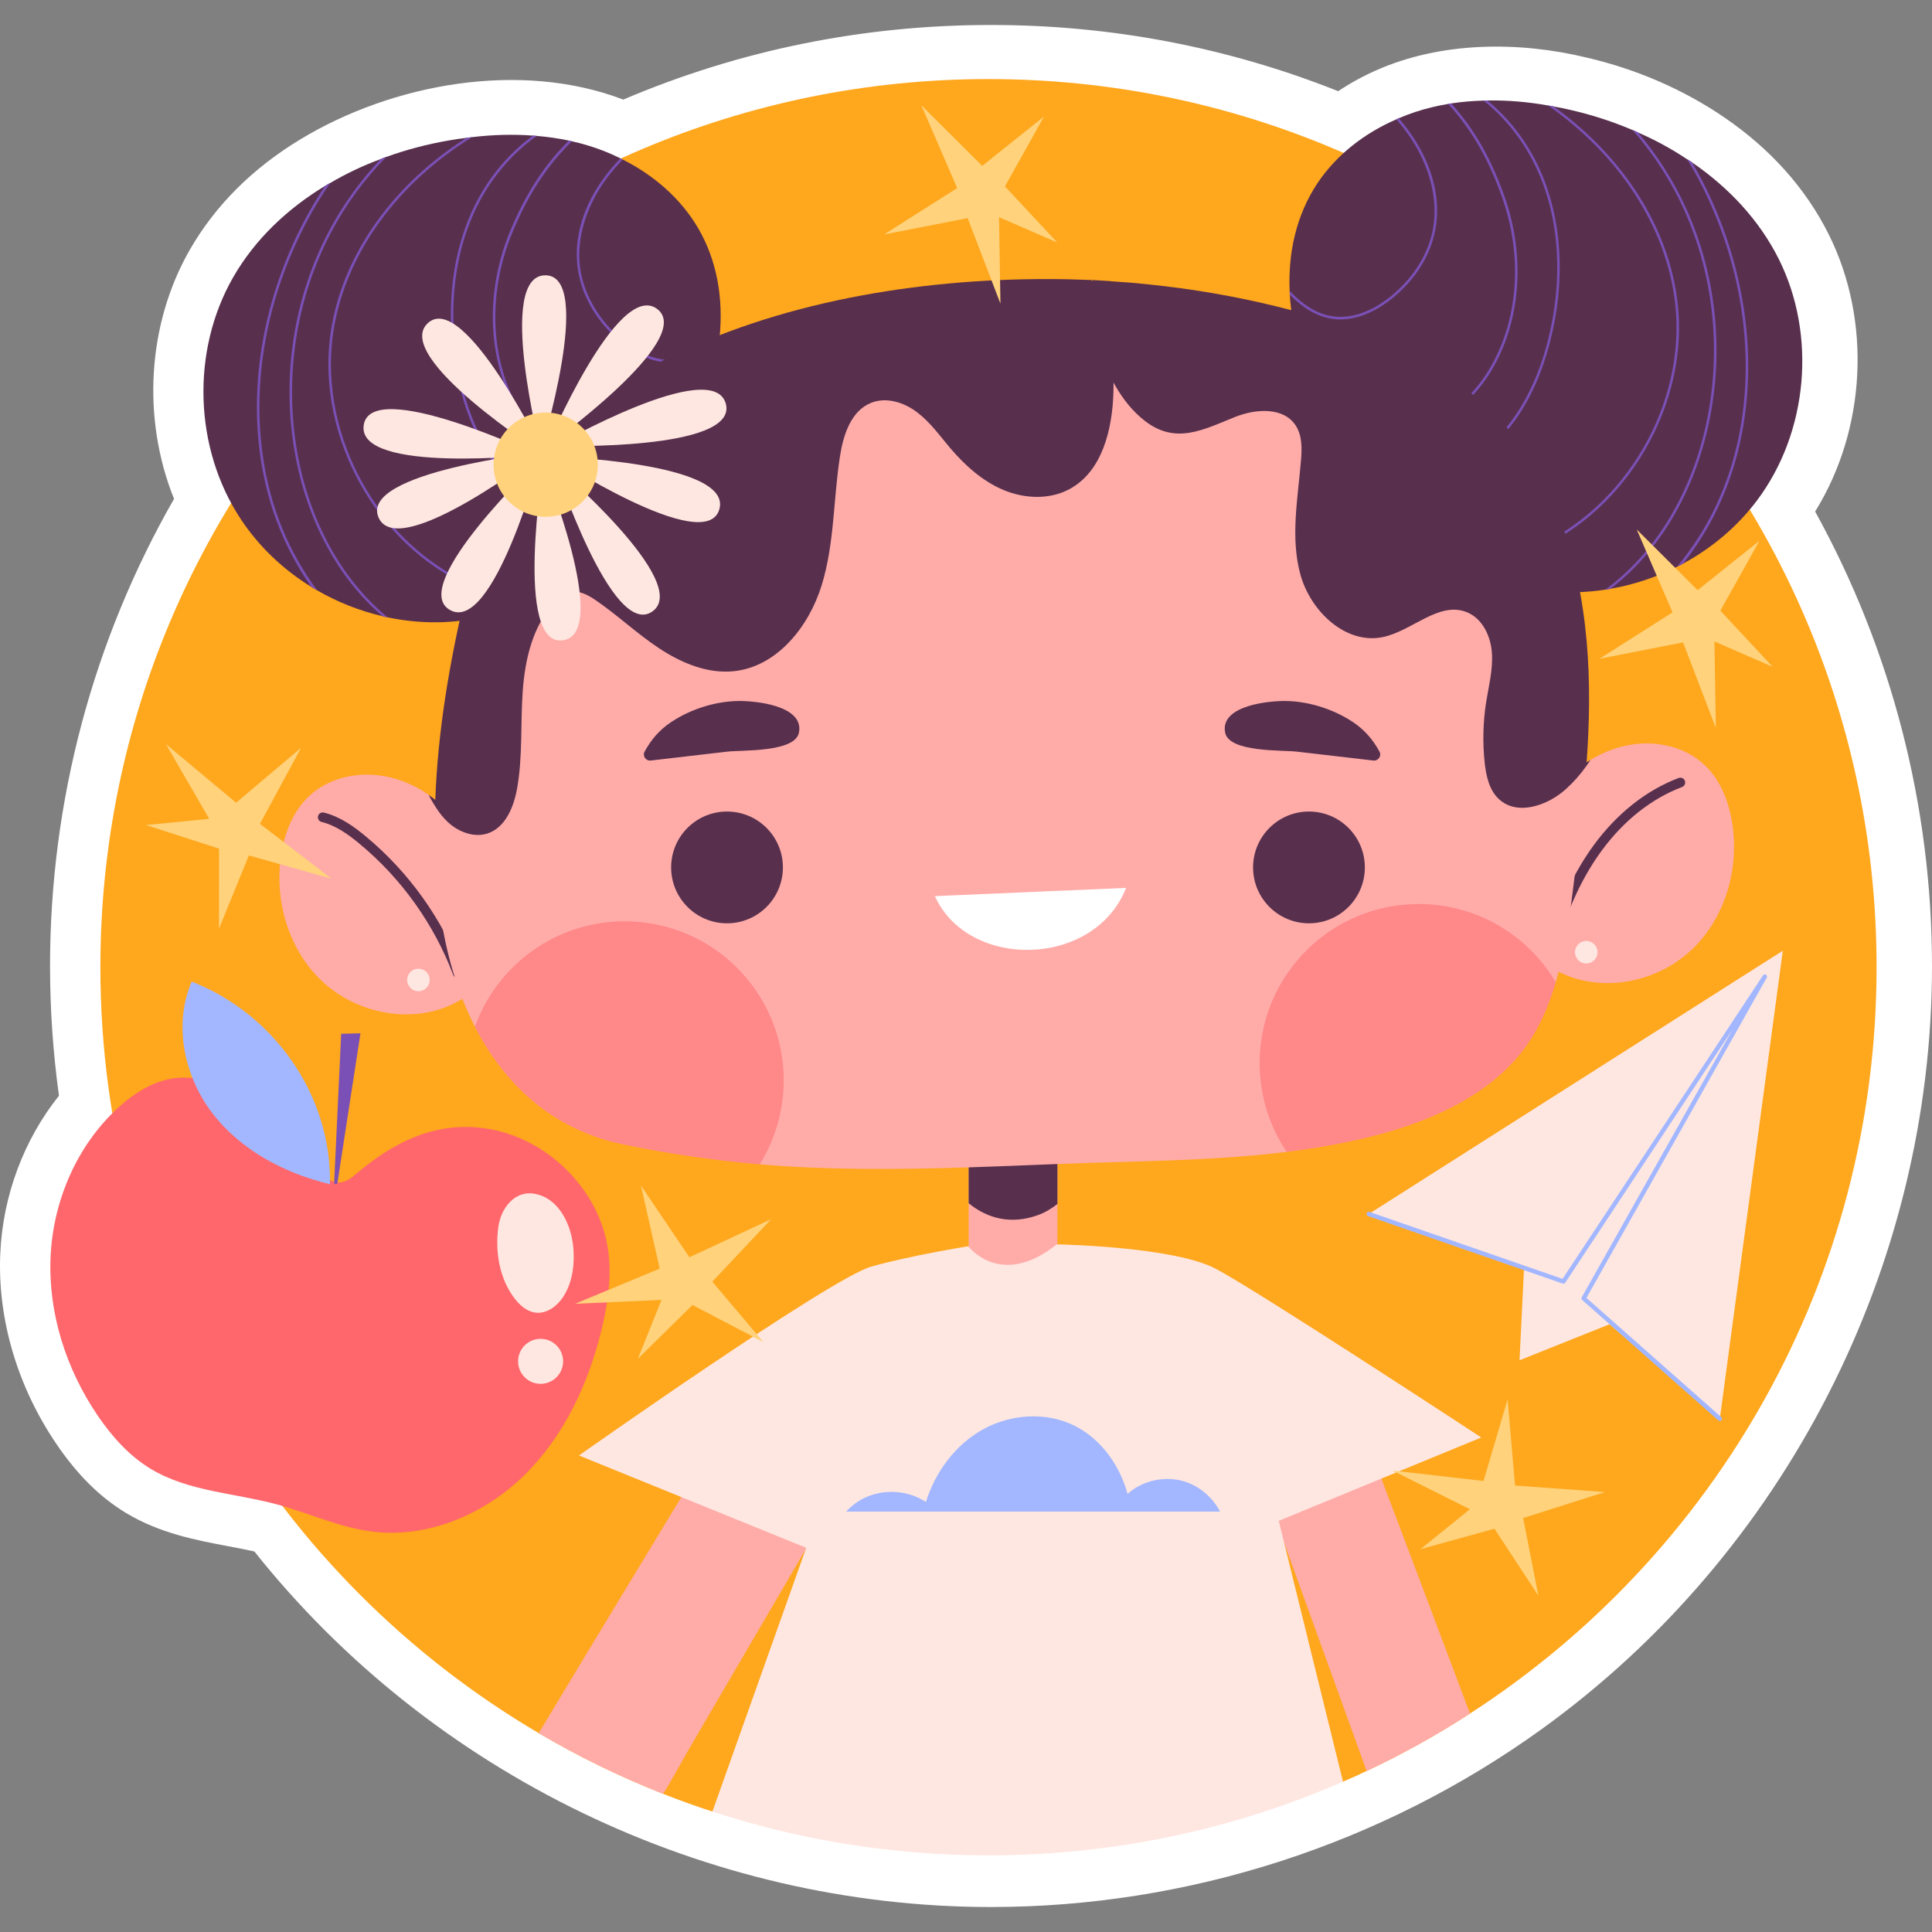 <?xml version="1.0" encoding="UTF-8"?>
<!-- Generator: Adobe Illustrator 25.3.1, SVG Export Plug-In . SVG Version: 6.00 Build 0)  -->
<svg xmlns="http://www.w3.org/2000/svg" xmlns:xlink="http://www.w3.org/1999/xlink" version="1.1" id="Capa_1" x="0px" y="0px" viewBox="0 0 512 512" style="enable-background:new 0 0 512 512;" xml:space="preserve" width="512" height="512">
<rect x="0" y="0" width="512" height="512" fill="#808080" stroke="none"/>
<g>
	<g>
		<path style="fill:#FFFFFF;" d="M262.62,505.381c-75.476,0-148.252-35.175-195.209-94.228c-2.196-0.493-4.514-0.931-6.923-1.385    c-8.51-1.606-18.156-3.426-27.093-8.816c-6.873-4.144-12.903-10.123-18.439-18.272C4.58,367.418-0.705,349.458,0.076,332.114    c0.689-15.303,6.275-30.14,15.551-41.734c-1.571-11.384-2.365-22.917-2.365-34.381c0-43.575,11.341-86.21,32.859-123.791    C37.583,110.995,39,85.903,50.293,66.209C57.028,54.476,66.88,44.631,79.58,36.938c24.375-14.766,58.275-20.993,85.588-10.545    C196.01,13.268,228.762,6.619,262.62,6.619c31.826,0,62.742,5.899,92.016,17.545c3.14-2.103,6.502-3.948,10.053-5.522    c17.235-7.638,37.71-7.76,55.844-3.372c13.022,3.032,25.611,8.402,36.637,15.994c12.08,8.287,21.361,18.674,27.417,30.756    c11.507,22.989,9.94,51.786-3.556,73.542C501.316,172.307,512,213.747,512,255.999c0,79.594-38.879,155.68-103.446,202.242    C366.199,488.785,314.839,505.381,262.62,505.381z"/>
	</g>
	<g>
		<g>
			<path style="fill:#FFA71D;" d="M497.313,256.322c0,82.94-42.906,155.883-107.745,197.785     c-8.759,5.676-17.891,10.768-27.398,15.229c-2.055,0.981-4.158,1.939-6.26,2.826c0,0-58.94-32.302-92.341-32.302     c-25.552,0-74.777,40.22-74.777,40.22c-4.438-1.425-8.806-3.013-13.127-4.718c-11.421-4.508-22.423-9.88-32.91-16.069     c-69.51-40.898-116.153-116.48-116.153-202.971c0-129.981,105.363-235.366,235.343-235.366     C391.951,20.956,497.313,126.342,497.313,256.322z"/>
		</g>
		<g>
			<g>
				<g>
					<g>
						<path style="fill:#58304D;" d="M190.713,89.271c-0.027,0.321-0.053,0.669-0.107,1.017c-0.857,7.309-3.079,14.591-6.345,21.284        c-0.268,0.589-0.562,1.178-0.857,1.767c-1.017,1.954-2.115,3.828-3.293,5.649c-3.668,5.729-8.648,12.235-14.43,18.5        c-0.214,0.241-0.455,0.482-0.669,0.723c-7.657,8.192-16.652,15.903-25.835,20.802c-0.321,0.188-0.669,0.348-0.991,0.509        c-3.855,1.981-7.764,3.454-11.592,4.257c-7.871,1.606-15.983,1.472-23.8-0.161c-0.482-0.08-0.937-0.188-1.419-0.321        c-6.05-1.392-11.887-3.721-17.295-6.827c-0.536-0.295-1.044-0.616-1.58-0.937c-7.389-4.551-13.841-10.629-18.66-17.911        c-12.449-18.767-13.252-44.602-2.061-64.119c5.81-10.12,14.403-18.205,24.389-24.256c0.428-0.268,0.884-0.535,1.339-0.75        c4.257-2.517,8.755-4.632,13.386-6.345c0.482-0.214,0.964-0.402,1.472-0.562c5.328-1.928,10.843-3.373,16.385-4.337        c1.606-0.295,3.24-0.535,4.873-0.723c0.509-0.08,0.991-0.134,1.499-0.188h0.027c5.355-0.643,10.763-0.803,16.117-0.402        c0.321,0.027,0.669,0.053,0.991,0.08c2.865,0.241,5.703,0.643,8.514,1.231c0.268,0.08,0.536,0.134,0.803,0.188        c1.392,0.321,2.784,0.669,4.176,1.098c2.972,0.883,5.863,2.035,8.674,3.427c0.214,0.08,0.402,0.187,0.616,0.321        c8.192,4.123,15.314,10.254,19.945,18.125C190.097,69.138,191.704,79.205,190.713,89.271z"/>
					</g>
				</g>
				<g>
					<g>
						<path style="fill:#7B50B6;" d="M74.789,140.004c2.383,5.836,5.515,11.351,9.29,16.465c-0.536-0.295-1.044-0.616-1.58-0.937        c-3.32-4.739-6.131-9.852-8.326-15.26c-9.959-24.416-7.603-54.856,6.291-81.414c1.767-3.4,3.695-6.613,5.703-9.611        c0.428-0.268,0.884-0.535,1.339-0.75c-2.302,3.293-4.444,6.854-6.452,10.682C67.24,85.576,64.911,115.775,74.789,140.004z"/>
					</g>
				</g>
				<g>
					<g>
						<path style="fill:#7B50B6;" d="M102.793,163.617c-0.482-0.08-0.937-0.188-1.419-0.321        c-11.914-10.173-20.132-25.594-23.265-43.451c-3.507-20.052-0.294-40.854,9.022-58.524        c3.668-6.961,8.326-13.413,13.761-19.169c0.482-0.214,0.964-0.402,1.472-0.562c-5.836,5.943-10.789,12.717-14.644,20.026        c-9.236,17.562-12.422,38.204-8.969,58.096c3.133,17.91,11.459,33.331,23.426,43.424        C102.365,163.296,102.579,163.483,102.793,163.617z"/>
					</g>
				</g>
				<g>
					<g>
						<path style="fill:#7B50B6;" d="M139.176,159.012c-0.321,0.188-0.669,0.348-0.991,0.509c-5.622-0.991-11.057-2.731-16.17-5.301        c-24.041-12.021-38.713-41.042-34.161-67.519c3.4-19.838,16.626-38.016,35.768-50.171c0.509-0.08,0.991-0.134,1.499-0.188        c-19.597,12.074-33.171,30.44-36.598,50.466c-4.525,26.21,10.013,54.936,33.786,66.823        C127.611,156.282,133.313,158.075,139.176,159.012z"/>
					</g>
				</g>
				<g>
					<g>
						<path style="fill:#7B50B6;" d="M184.261,111.572c-0.268,0.589-0.562,1.178-0.857,1.767        c-6.238,5.863-15.581,12.181-26.023,10.789c-8.273-1.071-16.144-7.255-21.096-16.492c-7.202-13.493-7.577-30.895-1.017-46.583        c4.096-9.745,8.915-17.268,15.501-23.801c0.268,0.08,0.536,0.134,0.803,0.188c-6.666,6.506-11.539,14.055-15.662,23.881        c-6.506,15.501-6.158,32.689,0.964,45.995c4.846,9.049,12.529,15.099,20.588,16.144c10.629,1.392,20.186-5.435,26.317-11.405        L184.261,111.572z"/>
					</g>
					<g>
						<path style="fill:#7B50B6;" d="M165.681,137.487c-0.214,0.241-0.455,0.482-0.669,0.723c-0.669,0-1.339,0.027-2.008,0.027        c-9.397,0-18.366-2.865-25.219-8.353c-10.495-8.353-14.912-21.578-16.786-31.217c-3.213-16.492-1.285-32.635,5.408-45.405        c3.695-7.014,8.835-12.958,14.858-17.322c0.321,0.027,0.669,0.053,0.991,0.08c-6.184,4.39-11.485,10.388-15.26,17.562        c-6.639,12.636-8.54,28.593-5.354,44.977c1.847,9.504,6.238,22.569,16.545,30.815        C145.575,135.266,155.481,138.077,165.681,137.487z"/>
					</g>
				</g>
				<g>
					<g>
						<path style="fill:#7B50B6;" d="M190.713,89.271c-0.027,0.321-0.053,0.669-0.107,1.017c-3.936,3.534-7.684,5.381-11.566,5.729        c-0.428,0.053-0.884,0.08-1.339,0.08c-4.685,0-9.719-2.249-14.296-6.425c-5.783-5.247-9.451-11.914-10.334-18.794        c-1.044-7.871,1.526-16.411,7.175-24.015c1.285-1.74,2.704-3.373,4.176-4.899c0.214,0.08,0.402,0.187,0.616,0.321        c-1.499,1.553-2.945,3.213-4.257,4.98c-5.462,7.362-8.032,15.929-7.068,23.533c0.884,6.72,4.471,13.225,10.147,18.392        c2.811,2.57,8.54,6.773,15.126,6.158C182.895,95,186.67,93.046,190.713,89.271z"/>
					</g>
				</g>
			</g>
			<g>
				<g>
					<g>
						<path style="fill:#58304D;" d="M341.764,77.083c0.009,0.323,0.016,0.671,0.049,1.022c0.442,7.346,2.25,14.741,5.132,21.608        c0.234,0.603,0.495,1.208,0.756,1.813c0.905,2.009,1.895,3.942,2.968,5.826c3.338,5.927,7.943,12.704,13.362,19.285        c0.2,0.253,0.427,0.507,0.627,0.76c7.182,8.612,15.727,16.818,24.619,22.229c0.31,0.205,0.649,0.385,0.96,0.564        c3.737,2.196,7.556,3.887,11.333,4.905c7.768,2.048,15.874,2.373,23.771,1.184c0.486-0.053,0.946-0.134,1.435-0.241        c6.119-1.048,12.078-3.044,17.653-5.839c0.551-0.264,1.077-0.556,1.63-0.846c7.635-4.126,14.42-9.829,19.642-16.828        c13.49-18.034,15.751-43.782,5.681-63.9c-5.228-10.432-13.352-18.99-22.98-25.595c-0.412-0.291-0.852-0.584-1.294-0.824        c-4.108-2.753-8.479-5.119-13.006-7.091c-0.469-0.241-0.939-0.455-1.438-0.645c-5.21-2.225-10.635-3.98-16.113-5.256        c-1.587-0.385-3.204-0.718-4.824-0.997c-0.503-0.109-0.981-0.19-1.486-0.272l-0.027-0.001        c-5.309-0.944-10.7-1.41-16.068-1.312c-0.322,0.009-0.671,0.016-0.994,0.024c-2.874,0.079-5.73,0.319-8.57,0.748        c-0.272,0.065-0.542,0.104-0.812,0.142c-1.408,0.242-2.818,0.511-4.232,0.86c-3.017,0.714-5.969,1.7-8.854,2.931        c-0.218,0.068-0.412,0.164-0.633,0.286c-8.412,3.653-15.868,9.372-20.938,16.969        C343.516,57.017,341.343,66.977,341.764,77.083z"/>
					</g>
				</g>
				<g>
					<g>
						<path style="fill:#7B50B6;" d="M454.635,134.285c-2.709,5.693-6.147,11.022-10.206,15.914c0.551-0.264,1.077-0.556,1.63-0.846        c3.582-4.543,6.678-9.49,9.175-14.765c11.323-23.814,10.691-54.339-1.681-81.64c-1.572-3.494-3.315-6.811-5.15-9.918        c-0.412-0.291-0.852-0.584-1.294-0.824c2.113,3.418,4.05,7.094,5.838,11.03C465.248,80.371,465.867,110.653,454.635,134.285z"/>
					</g>
				</g>
				<g>
					<g>
						<path style="fill:#7B50B6;" d="M425.342,156.278c0.486-0.053,0.946-0.134,1.435-0.241        c12.47-9.484,21.547-24.416,25.683-42.067c4.635-19.822,2.602-40.773-5.701-58.94c-3.269-7.157-7.555-13.862-12.656-19.916        c-0.469-0.241-0.939-0.455-1.438-0.645c5.491,6.264,10.053,13.306,13.489,20.821c8.229,18.056,10.244,38.844,5.672,58.509        c-4.139,17.705-13.323,32.631-25.842,42.031C425.788,155.981,425.564,156.156,425.342,156.278z"/>
					</g>
				</g>
				<g>
					<g>
						<path style="fill:#7B50B6;" d="M389.277,149.625c0.31,0.205,0.649,0.385,0.96,0.564c5.669-0.671,11.194-2.102,16.444-4.379        c24.682-10.643,40.97-38.789,37.922-65.481c-2.274-19.999-14.451-38.895-32.876-52.112c-0.503-0.109-0.981-0.19-1.486-0.272        c18.884,13.162,31.398,32.266,33.688,52.453c3.036,26.424-13.101,54.283-37.508,64.808        C400.979,147.552,395.184,149.02,389.277,149.625z"/>
					</g>
				</g>
				<g>
					<g>
						<path style="fill:#7B50B6;" d="M346.945,99.713c0.234,0.603,0.495,1.208,0.756,1.813c5.897,6.206,14.868,13.042,25.371,12.242        c8.32-0.602,16.528-6.332,21.994-15.273c7.953-13.065,9.31-30.418,3.648-46.452c-3.539-9.961-7.925-17.744-14.132-24.638        c-0.272,0.065-0.542,0.104-0.812,0.142c6.288,6.872,10.726,14.685,14.287,24.728c5.619,15.844,4.301,32.984-3.561,45.867        c-5.349,8.761-13.363,14.367-21.467,14.954c-10.69,0.789-19.847-6.567-25.631-12.874L346.945,99.713z"/>
					</g>
					<g>
						<path style="fill:#7B50B6;" d="M364.031,126.637c0.2,0.253,0.427,0.507,0.627,0.76c0.668,0.038,1.335,0.103,2.003,0.14        c9.382,0.531,18.498-1.823,25.651-6.915c10.95-7.747,16.108-20.701,18.523-30.218c4.139-16.284,3.127-32.511-2.834-45.638        c-3.292-7.212-8.088-13.436-13.856-18.134c-0.322,0.009-0.671,0.016-0.994,0.024c5.926,4.733,10.88,11.02,14.243,18.397        c5.915,12.991,6.911,29.029,2.805,45.208c-2.381,9.385-7.503,22.181-18.26,29.831        C384.23,125.554,374.182,127.801,364.031,126.637z"/>
					</g>
				</g>
				<g>
					<g>
						<path style="fill:#7B50B6;" d="M341.764,77.083c0.009,0.323,0.016,0.671,0.049,1.022c3.73,3.751,7.367,5.807,11.223,6.374        c0.424,0.078,0.878,0.13,1.332,0.156c4.678,0.265,9.83-1.696,14.637-5.607c6.07-4.912,10.109-11.361,11.379-18.18        c1.487-7.799-0.596-16.471-5.807-24.381c-1.185-1.81-2.509-3.521-3.893-5.128c-0.218,0.068-0.412,0.164-0.633,0.286        c1.409,1.635,2.759,3.374,3.969,5.212c5.037,7.659,7.119,16.358,5.727,23.895c-1.262,6.659-5.211,12.952-11.17,17.79        c-2.952,2.407-8.909,6.28-15.45,5.293C349.245,83.245,345.586,81.08,341.764,77.083z"/>
					</g>
				</g>
			</g>
			<g>
				<g>
					<path style="fill:#FFACA9;" d="M389.568,454.108c-8.759,5.676-17.891,10.768-27.398,15.229       c-7.247-20.111-14.53-40.208-21.797-60.311c-0.844-2.335-1.689-4.669-2.541-7.006c-0.462-1.969,4.809-4.653,6.058-5.447       c2.462-1.566,4.689-3.28,6.952-5.13c0.001-0.001,11.515-9.413,11.515-9.413c8.923,23.502,17.8,47.022,26.627,70.561       L389.568,454.108z"/>
				</g>
				<g>
					<path style="fill:#FFACA9;" d="M218.153,402.653c0,0-3.033,5.179-3.036,5.185c-10.951,18.7-21.878,37.414-32.801,56.131       c-0.428,0.733-6.376,11.504-6.649,11.394c-11.421-4.508-22.423-9.88-32.91-16.069c0,0,0.467-0.747,0.467-0.747       c13.56-22.599,27.256-45.117,40.889-67.672c0.349-0.577,0.698-1.155,1.047-1.732c0.818,0,4.202-6.955,4.765-7.884       c1.071-1.767,2.142-3.534,3.212-5.302c-0.123,0.204,3.501,3.737,3.754,4.006c2.069,2.202,4.131,4.41,6.195,6.616       c4.264,4.556,8.528,9.112,12.792,13.668C216.633,401.052,217.392,401.853,218.153,402.653z"/>
				</g>
				<g>
					<g>
						<g>
							<rect x="256.704" y="298.057" style="fill:#FFACA9;" width="23.521" height="41.822"/>
						</g>
						<g>
							<path style="fill:#58304D;" d="M280.226,298.057v21.013c-1.587,1.229-3.276,2.278-5.145,2.943         c-7.166,2.611-13.488,0.87-18.377-3.148v-20.809H280.226z"/>
						</g>
					</g>
					<g>
						<g>
							<g>
								<path style="fill:#FFACA9;" d="M127.575,260.083c-1.378,1.822-3.106,3.34-5.045,4.578c-1.098,0.7-2.266,1.331-3.457,1.845          c-11.211,4.882-25.132,1.752-33.961-6.703c-8.829-8.479-12.543-21.605-10.534-33.68c0.934-5.559,3.106-11.071,7.171-14.995          c4.718-4.531,11.655-6.4,18.172-5.699c4.952,0.514,9.623,2.382,13.664,5.209c0.607,0.42,1.191,0.864,1.775,1.331          c2.966,2.359,5.489,5.255,7.404,8.502c0.584,0.981,1.121,2.009,1.588,3.06C129.21,234.39,135.82,249.105,127.575,260.083z"/>
							</g>
							<g>
								<path style="fill:#58304D;" d="M121.297,259.172c-0.517,0-1.002-0.315-1.196-0.826          c-5.122-13.503-13.703-25.515-24.817-34.736c-2.794-2.32-6.174-4.82-10.069-5.787c-0.685-0.171-1.103-0.867-0.933-1.551          c0.17-0.689,0.868-1.099,1.551-0.935c4.393,1.093,8.07,3.8,11.086,6.302c11.453,9.505,20.297,21.883,25.574,35.799          c0.251,0.661-0.082,1.4-0.742,1.651C121.602,259.144,121.448,259.172,121.297,259.172z"/>
							</g>
						</g>
						<g>
							<g>
								<path style="fill:#FFACA9;" d="M448.498,251.511c-8.829,8.479-22.75,11.585-33.961,6.703          c-0.514-0.21-1.004-0.467-1.495-0.701c-2.733-1.401-5.185-3.27-7.03-5.699c-8.245-10.978-1.635-25.692,3.223-36.577          c0.514-1.121,1.074-2.242,1.752-3.293c2.359-3.924,5.629-7.334,9.483-9.903c0.327-0.234,0.654-0.444,1.004-0.631          c3.69-2.289,7.848-3.784,12.192-4.251c6.54-0.701,13.453,1.145,18.195,5.699c4.064,3.901,6.213,9.436,7.147,14.995          C461.017,229.929,457.303,243.056,448.498,251.511z"/>
							</g>
							<g>
								<path style="fill:#58304D;" d="M411.479,251.259c-0.12,0-0.242-0.016-0.363-0.052c-0.679-0.201-1.065-0.912-0.864-1.59          c3.058-10.335,7.047-18.763,12.196-25.763c6.131-8.337,13.88-14.45,22.408-17.68c0.659-0.244,1.399,0.082,1.649,0.744          c0.251,0.661-0.082,1.4-0.744,1.651c-8.065,3.052-15.413,8.861-21.251,16.799c-4.97,6.758-8.832,14.929-11.804,24.974          C412.542,250.899,412.032,251.259,411.479,251.259z"/>
							</g>
						</g>
						<g>
							<path style="fill:#FFACA9;" d="M420.469,202.041c-0.023,0.327-0.047,0.631-0.07,0.957         c-0.784,10.969-2.231,21.879-3.55,32.793c-0.864,7.147-1.939,14.621-3.807,21.722c-0.234,0.934-0.491,1.869-0.771,2.803         c-1.477,4.922-3.343,9.694-6.003,14.108c-11.445,18.989-36.296,26.23-56.734,29.593c-2.85,0.467-5.676,0.864-8.549,1.238         c-20.134,2.499-40.501,2.406-60.751,3.223c-0.21,0-0.444,0.023-0.654,0.023c-8.081,0.327-15.672,0.63-22.866,0.864         c-20.437,0.631-37.931,0.677-55.379-0.818c-12.118-1.038-24.199-2.817-36.11-5.278         c-18.756-3.877-31.485-15.859-39.356-31.181c-6.274-12.213-9.235-26.038-10.207-39.66c-0.444-6.213-0.561-12.496-0.35-18.779         c0-0.561,0.023-1.121,0.047-1.682l38.96-82.025l50.024-21.514L256,87.089l61.052,4.703l52.155,26.425l40.464,36.251         L420.469,202.041z"/>
						</g>
						<g style="opacity:0.53;">
							<g>
								<path style="fill:#FF676C;" d="M207.69,286.283c0,8.165-2.329,15.818-6.347,22.267c-11.748-0.998-23.496-2.662-36.114-5.272          c-18.761-3.891-31.481-15.869-39.365-31.2c5.836-16.278,21.397-27.924,39.672-27.924          C188.827,244.155,207.69,263.018,207.69,286.283z"/>
							</g>
							<g>
								<path style="fill:#FF676C;" d="M412.294,260.305c-1.51,5.068-3.43,9.854-6.015,14.128          c-11.466,18.991-36.319,26.209-56.743,29.587c-2.841,0.461-5.682,0.87-8.549,1.229c-4.53-6.706-7.167-14.82-7.167-23.521          c0-23.291,18.863-42.154,42.154-42.154C391.434,239.574,404.948,247.892,412.294,260.305z"/>
							</g>
						</g>
						<g>
							<path style="fill:#58304D;" d="M207.479,229.875c0,8.18-6.632,14.812-14.812,14.812c-8.181,0-14.812-6.632-14.812-14.812         s6.632-14.812,14.812-14.812C200.848,215.063,207.479,221.695,207.479,229.875z"/>
						</g>
						<g>
							<circle style="fill:#58304D;" cx="346.888" cy="229.875" r="14.812"/>
						</g>
						<g>
							<path style="fill:#FFFFFF;" d="M247.761,237.483c8.843,19.609,42.274,19.076,50.663-2.18L247.761,237.483z"/>
						</g>
					</g>
				</g>
				<g>
					<g>
						<path style="fill:#58304D;" d="M179.182,190.525c-0.455,0.271-0.902,0.552-1.338,0.843c-3.128,2.085-5.323,4.702-7.021,7.823        c-0.619,1.139,0.332,2.509,1.62,2.359l20.317-2.361c3.875-0.45,17.937,0.239,18.972-5.043        c1.425-7.281-11.928-8.518-16.567-8.367C189.681,185.957,183.941,187.692,179.182,190.525z"/>
					</g>
					<g>
						<path style="fill:#58304D;" d="M357.225,190.525c0.455,0.271,0.902,0.552,1.338,0.843c3.128,2.085,5.323,4.702,7.021,7.823        c0.619,1.139-0.332,2.509-1.62,2.359l-20.317-2.361c-3.875-0.45-17.937,0.239-18.972-5.043        c-1.425-7.281,11.928-8.518,16.567-8.367C346.725,185.957,352.465,187.692,357.225,190.525z"/>
					</g>
				</g>
				<g>
					<g>
						<circle style="fill:#FFE7E1;" cx="420.384" cy="252.346" r="2.982"/>
					</g>
					<g>
						<circle style="fill:#FFE7E1;" cx="110.882" cy="259.701" r="2.982"/>
					</g>
				</g>
			</g>
			<g>
				<g>
					<path style="fill:#58304D;" d="M295.067,104.083c-0.304,9.81-2.99,20.881-11.632,25.529       c-5.302,2.873-11.912,2.569-17.471,0.257c-5.582-2.336-10.184-6.493-14.108-11.071c-2.803-3.316-5.349-6.913-8.806-9.529       c-3.433-2.616-8.128-4.134-12.169-2.523c-5.372,2.102-7.427,8.572-8.292,14.271c-1.752,11.351-1.448,23.1-4.835,34.078       c-3.387,10.977-11.795,21.558-23.217,22.773c-7.007,0.747-13.921-2.149-19.807-6.026c-5.863-3.854-11.001-8.759-16.794-12.729       c-2.102-1.448-4.625-2.826-7.1-2.196c-1.448,0.374-2.639,1.401-3.667,2.476c-5.933,6.259-8.035,15.205-8.642,23.801       c-0.607,8.595,0.023,17.307-1.495,25.786c-0.888,4.928-3.106,10.37-7.871,11.912c-2.102,0.677-4.344,0.42-6.4-0.42       c-1.495-0.584-2.896-1.495-4.064-2.593c-1.331-1.238-2.429-2.686-3.387-4.228c-0.631-0.958-1.191-1.985-1.728-3.013       c0.607,0.42,1.191,0.864,1.775,1.331c0.327-8.969,1.238-17.938,2.593-26.837c1.495-9.927,3.527-19.736,5.863-29.336       c6.54-26.744,27.257-47.601,51.221-59.934c30.831-15.859,68.225-21.955,102.583-21.909c3.901,0,7.825,0.094,11.725,0.257       C293.852,83.225,295.37,93.876,295.067,104.083z"/>
				</g>
				<g>
					<path style="fill:#58304D;" d="M421.474,201.41c-0.327,0.537-0.701,1.075-1.074,1.588c-1.565,2.219-3.363,4.275-5.419,6.12       c-1.191,1.074-2.546,2.032-3.994,2.826c-4.578,2.476-10.067,3.247-13.734-0.14c-2.569-2.359-3.387-6.049-3.784-9.53       c-0.584-5.325-0.467-10.744,0.35-16.069c0.701-4.414,1.869-8.806,1.542-13.267c-0.327-4.461-2.569-9.132-6.75-10.744       c-7.381-2.85-14.364,4.998-22.096,6.633c-9.903,2.079-19.246-6.867-21.909-16.607c-2.663-9.74-0.677-20.063,0.163-30.13       c0.28-3.223,0.35-6.75-1.471-9.436c-3.27-4.835-10.581-4.321-15.999-2.149c-8.549,3.433-15.789,7.404-24.034,0.934       c-6.19-4.858-10.043-12.683-12.332-20.04c-2.032-6.493-2.406-12.216-1.401-17.191c1.378,0.07,2.803,0.163,4.181,0.257       c0.304,0,0.654,0.047,0.958,0.093c3.036,0.187,6.073,0.42,9.109,0.748c0.28,0.023,0.584,0.047,0.911,0.093       c11.281,1.168,22.469,3.083,33.354,5.746c20.694,5.068,41.809,12.729,57.318,27.935c16.14,15.836,23.17,38.772,25.109,60.798       c0.958,10.698,0.771,21.442,0,32.163C420.796,201.808,421.123,201.597,421.474,201.41z"/>
				</g>
			</g>
			<g>
				<path style="fill:#FFE7E1;" d="M366.071,391.839l-27.187,11.188l1.448,5.909l15.579,63.227      c-28.776,12.566-60.564,19.526-93.964,19.526c-25.552,0-50.147-4.064-73.154-11.609l24.665-69.346l0.023-0.07l0.163-0.491      l-33.073-13.43l-27.141-11.024c0,0,66.777-47.111,77.521-50.077c10.721-2.99,25.646-5.372,25.646-5.372s0.047,0.047,0.117,0.14      c1.004,1.238,9.389,10.511,23.333-0.631c0,0,0.07,0,0.187,0c2.593,0.047,31.135,0.771,41.949,6.446      c11.328,5.979,70.374,44.728,70.374,44.728L366.071,391.839z"/>
			</g>
			<g>
				<g>
					<path style="fill:#A2B7FF;" d="M323.318,400.585h-99.08c1.401-1.518,3.083-2.803,4.952-3.667       c5.115-2.429,11.468-1.986,16.186,1.121c2.499-8.011,7.848-15.229,15.205-19.293c7.357-4.04,16.677-4.648,24.198-0.911       c7.007,3.504,11.959,10.464,14.037,18.055c4.017-3.597,9.95-4.858,15.112-3.27C317.946,393.858,321.38,396.848,323.318,400.585       z"/>
				</g>
			</g>
		</g>
		<g>
			<g>
				<path style="fill:#FF676C;" d="M64.098,290.402c-5.322-3.081-11.399-5.4-17.509-4.711c-5.747,0.648-10.906,3.895-15.186,7.785      c-11.01,10.007-17.331,24.726-17.999,39.59c-0.669,14.864,4.108,29.757,12.471,42.063c3.769,5.547,8.342,10.682,14.085,14.146      c9.929,5.988,22.121,6.373,33.32,9.378c8.444,2.265,16.508,6.086,25.178,7.21c14.725,1.909,29.791-4.449,40.404-14.834      c10.612-10.384,17.118-24.402,20.602-38.835c1.634-6.766,2.652-13.79,1.72-20.688c-2.216-16.391-16.436-30.267-32.824-32.506      c-13.43-1.835-24.507,3.953-34.347,12.391c-6.52,5.592-9.144-1.853-13.306-6.89C76.058,298.874,70.417,294.06,64.098,290.402z"/>
			</g>
			<g>
				<g>
					<path style="fill:#FFE7E1;" d="M132.074,325.103c-0.906,6.58,0.242,13.652,4.257,18.943c1.401,1.846,3.289,3.526,5.589,3.812       c3.145,0.39,6.038-1.963,7.65-4.691c2.228-3.77,2.764-8.347,2.348-12.707c-0.555-5.816-3.676-12.836-10.139-14.078       C136.383,315.345,132.744,320.239,132.074,325.103z"/>
				</g>
				<g>
					<path style="fill:#FFE7E1;" d="M149.217,361.133c-0.201,3.287-3.028,5.79-6.316,5.589c-3.287-0.201-5.79-3.028-5.589-6.316       c0.201-3.287,3.028-5.789,6.316-5.589C146.915,355.018,149.417,357.846,149.217,361.133z"/>
				</g>
			</g>
			<g>
				<path style="fill:#7B50B6;" d="M90.418,273.963l-1.862,39.393c-0.026,0.554,0.788,0.636,0.872,0.087l6.099-39.609      L90.418,273.963z"/>
			</g>
		</g>
		<g>
			<g>
				<polygon style="fill:#FFE7E1;" points="402.692,360.483 403.885,336.033 362.737,321.721 472.465,251.948 455.767,375.988       426.546,350.941     "/>
			</g>
			<g>
				<path style="fill:#A2B7FF;" d="M455.767,376.572c-0.138,0-0.276-0.048-0.387-0.146l-36.079-31.903      c-0.206-0.182-0.258-0.484-0.122-0.725l39.941-70.951l-44.313,67.087c-0.148,0.221-0.428,0.315-0.679,0.23l-51.583-17.892      c-0.305-0.105-0.465-0.438-0.36-0.744c0.107-0.306,0.437-0.47,0.744-0.36l51.155,17.743l53.123-80.426      c0.174-0.262,0.527-0.34,0.792-0.176c0.268,0.162,0.358,0.509,0.204,0.785l-47.774,84.865l35.725,31.591      c0.242,0.214,0.265,0.584,0.051,0.826C456.089,376.505,455.928,376.572,455.767,376.572z"/>
			</g>
		</g>
		<g>
			<g>
				<g>
					<path style="fill:#FFE7E1;" d="M143.325,119.473c0,0-11.927-46.515,1.193-46.515       C157.638,72.958,143.325,119.473,143.325,119.473z"/>
				</g>
				<g>
					<path style="fill:#FFE7E1;" d="M143.981,123.447c0,0,18.191,44.441,5.195,46.239       C136.18,171.485,143.981,123.447,143.981,123.447z"/>
				</g>
			</g>
			<g>
				<g>
					<path style="fill:#FFE7E1;" d="M145.031,118.169c0,0,18.707-44.226,29.143-36.274       C184.608,89.847,145.031,118.169,145.031,118.169z"/>
				</g>
				<g>
					<path style="fill:#FFE7E1;" d="M143.144,121.728c0,0-12.469,46.373-23.895,39.926       C107.822,155.207,143.144,121.728,143.144,121.728z"/>
				</g>
			</g>
			<g>
				<g>
					<path style="fill:#FFE7E1;" d="M147.178,118.166c0,0,41.686-23.837,45.165-11.187       C195.823,119.628,147.178,118.166,147.178,118.166z"/>
				</g>
				<g>
					<path style="fill:#FFE7E1;" d="M143.519,119.853c0,0-38.025,29.326-43.205,17.272       C95.133,125.072,143.519,119.853,143.519,119.853z"/>
				</g>
			</g>
			<g>
				<g>
					<path style="fill:#FFE7E1;" d="M146.26,120.966c0,0,47.999,1.405,44.37,14.013C187.001,147.586,146.26,120.966,146.26,120.966z       "/>
				</g>
				<g>
					<path style="fill:#FFE7E1;" d="M142.259,120.497c0,0-47.738,5.187-45.872-7.799C98.254,99.712,142.259,120.497,142.259,120.497       z"/>
				</g>
			</g>
			<g>
				<g>
					<path style="fill:#FFE7E1;" d="M147.06,123.337c0,0,36.542,31.154,25.818,38.71S147.06,123.337,147.06,123.337z"/>
				</g>
				<g>
					<path style="fill:#FFE7E1;" d="M144.234,120.466c0,0-40.468-25.851-30.88-34.806       C122.941,76.704,144.234,120.466,144.234,120.466z"/>
				</g>
			</g>
			<g>
				<circle style="fill:#FFD27B;" cx="144.617" cy="123.15" r="13.815"/>
			</g>
		</g>
		<g>
			<g>
				<polygon style="fill:#FFD27B;" points="253.651,49.84 244.164,27.879 260.298,43.953 276.691,30.858 266.329,49.39       280.199,64.281 264.756,57.558 265.128,80.475 256.439,57.808 234.279,62.144     "/>
			</g>
			<g>
				<polygon style="fill:#FFD27B;" points="443.239,162.281 433.752,140.32 449.886,156.394 466.279,143.299 455.917,161.831       469.787,176.722 454.344,169.999 454.716,192.916 446.027,170.249 423.867,174.585     "/>
			</g>
			<g>
				<polygon style="fill:#FFD27B;" points="401.5,393.679 425.359,395.408 403.651,402.294 407.694,422.882 396.043,405.131       376.429,410.556 389.525,399.964 369.027,389.708 393.145,392.471 399.534,370.814     "/>
			</g>
			<g>
				<polygon style="fill:#FFD27B;" points="182.702,333.183 204.387,323.082 188.774,339.661 202.325,355.679 183.509,345.842       169.014,360.127 175.3,344.501 152.402,345.517 174.815,336.193 169.858,314.165     "/>
			</g>
			<g>
				<polygon style="fill:#FFD27B;" points="68.893,218.324 87.878,232.878 65.957,226.703 58.023,246.126 58.041,224.894       38.673,218.649 55.434,216.995 43.943,197.163 62.576,212.723 79.814,198.14     "/>
			</g>
		</g>
		<g>
			<path style="fill:#A2B7FF;" d="M87.451,313.832c-12.017-2.882-23.598-8.987-31.137-18.779     c-7.539-9.792-10.419-23.571-5.51-34.912C72.686,268.685,87.902,290.346,87.451,313.832z"/>
		</g>
	</g>
</g>















</svg>
